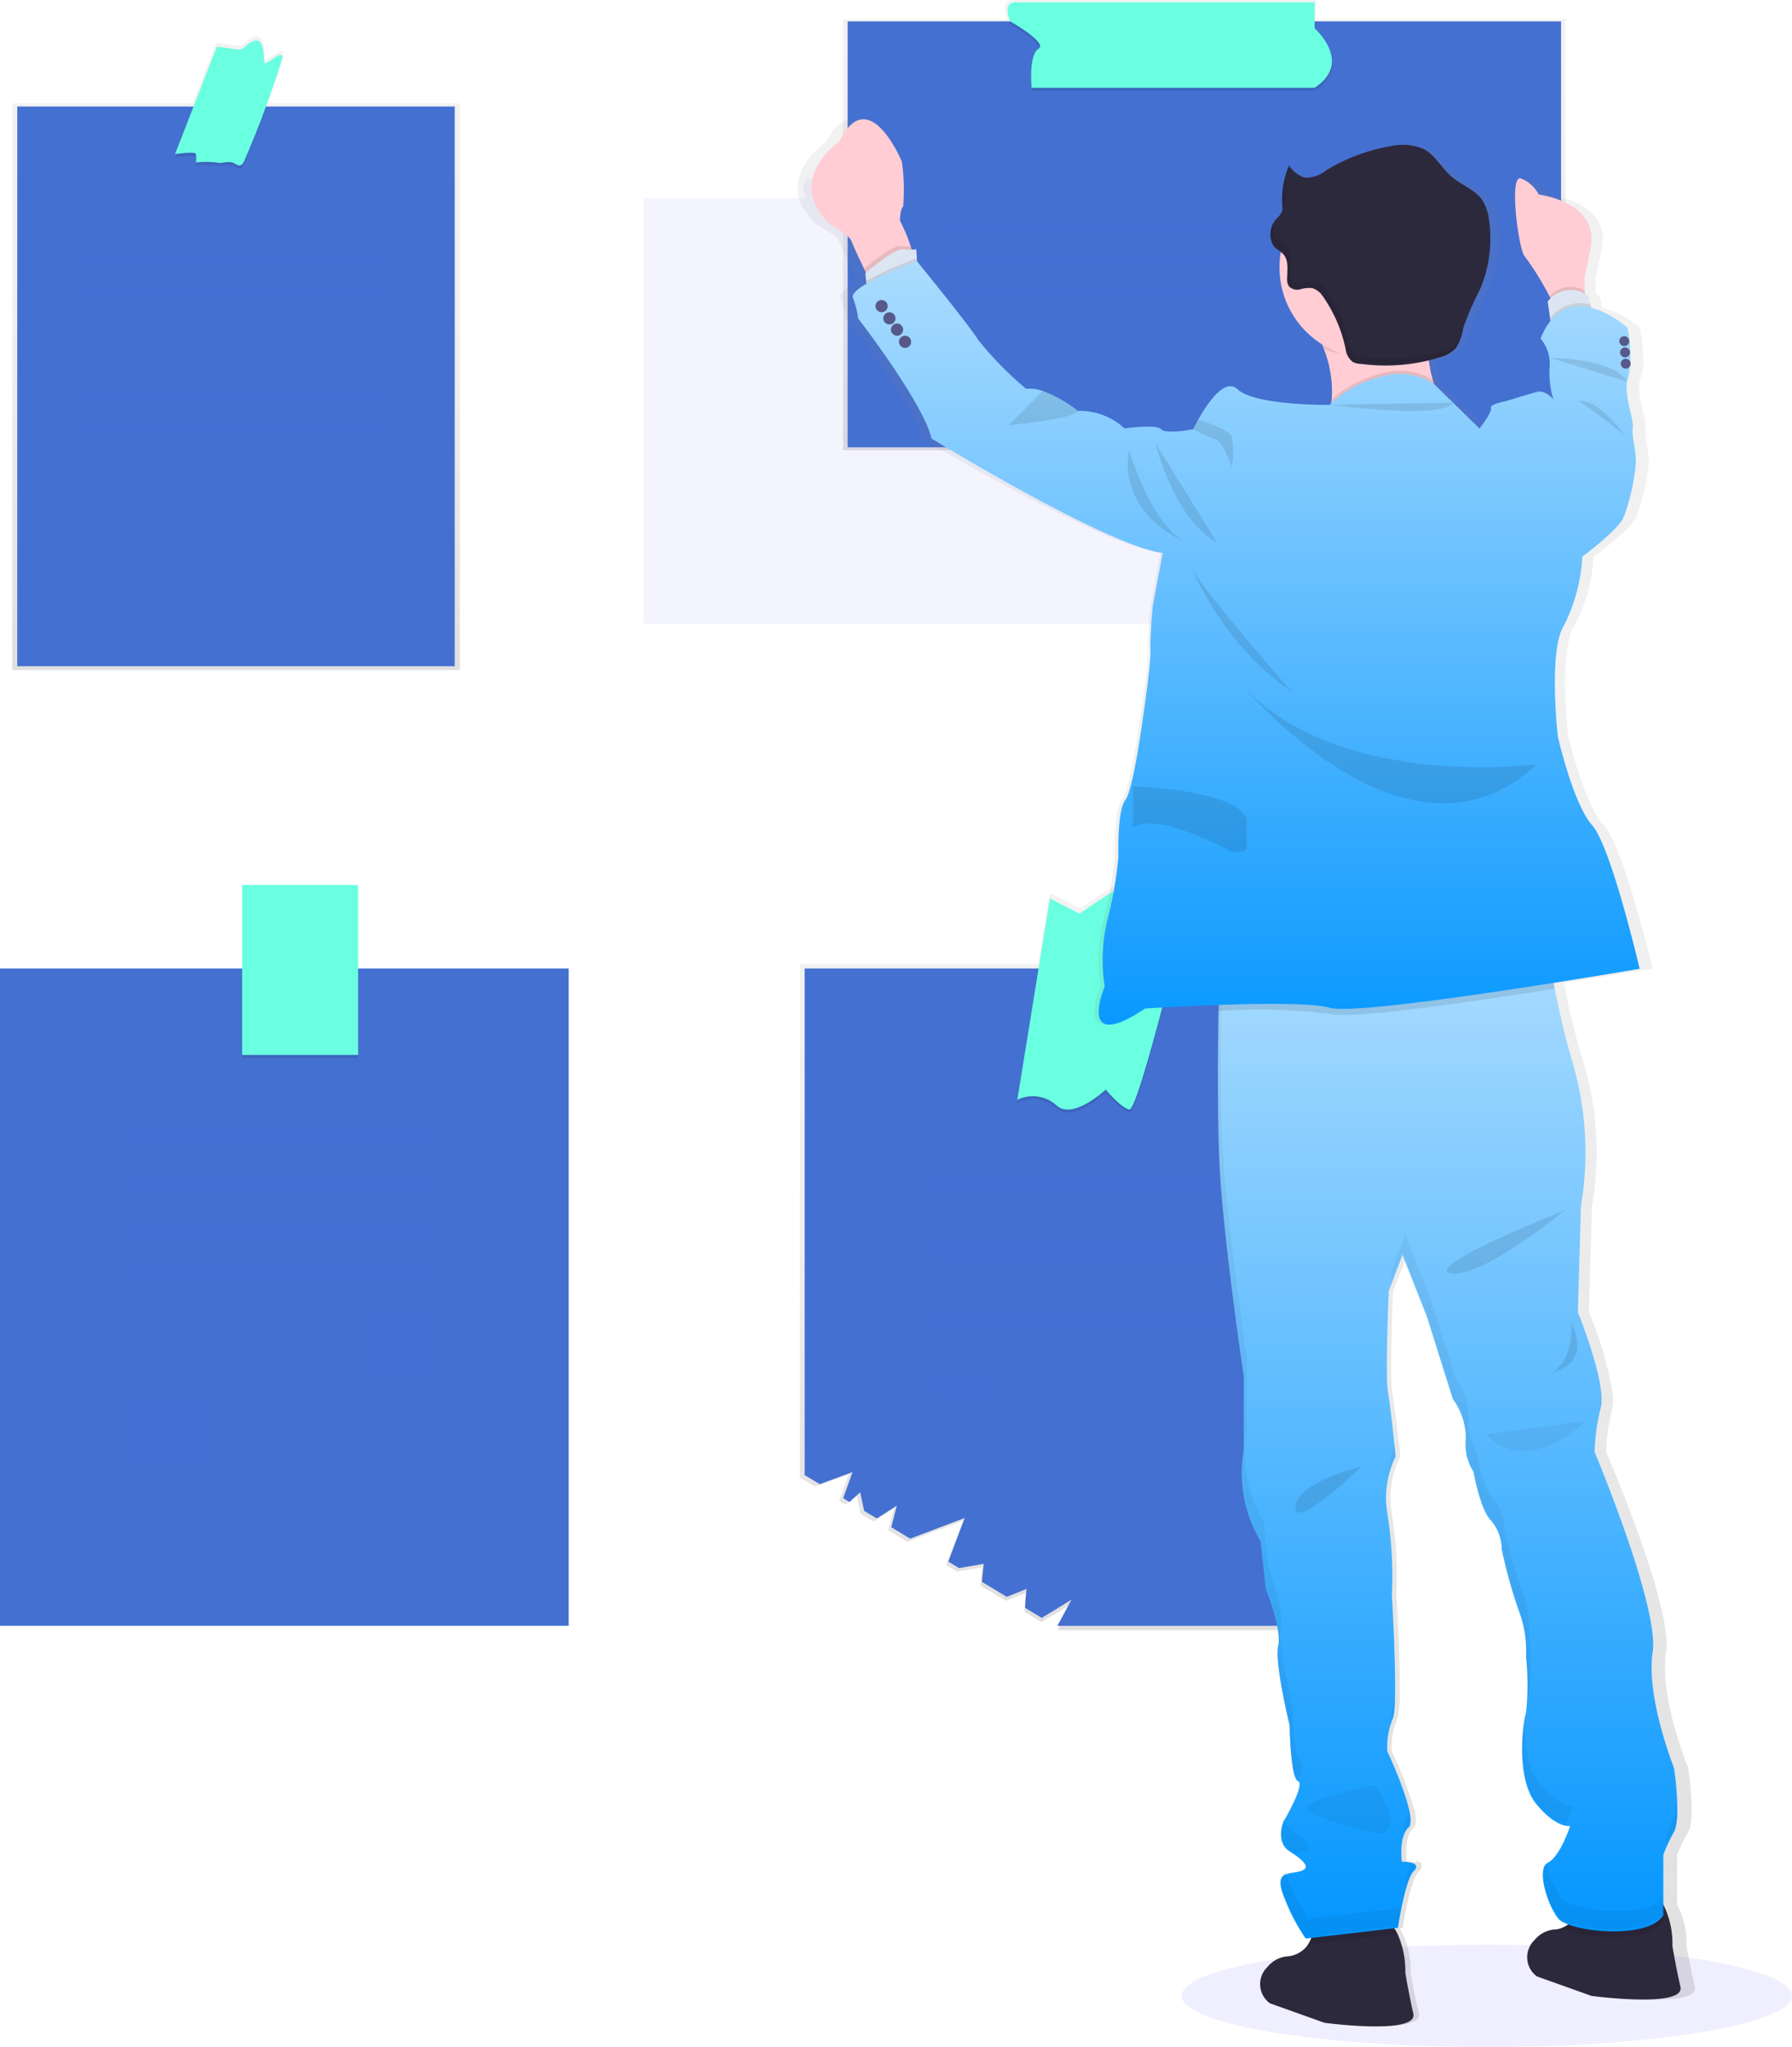 <svg xmlns="http://www.w3.org/2000/svg" xmlns:xlink="http://www.w3.org/1999/xlink" viewBox="0 0 106.888 122.068">
  <defs>
    <style>
      .cls-1, .cls-3, .cls-4 {
        fill: #6c63ff;
      }

      .cls-1, .cls-19, .cls-7 {
        opacity: 0.1;
      }

      .cls-2 {
        opacity: 0.35;
      }

      .cls-3 {
        opacity: 0.2;
      }

      .cls-5 {
        fill: url(#linear-gradient);
      }

      .cls-6 {
        fill: #4470d1;
      }

      .cls-8 {
        fill: #6affe1;
      }

      .cls-9 {
        fill: url(#linear-gradient-2);
      }

      .cls-10 {
        fill: url(#linear-gradient-3);
      }

      .cls-11 {
        fill: url(#linear-gradient-4);
      }

      .cls-12 {
        fill: #2d293d;
      }

      .cls-13 {
        fill: url(#linear-gradient-5);
      }

      .cls-14, .cls-15 {
        opacity: 0.05;
      }

      .cls-16 {
        fill: #ffcdd3;
      }

      .cls-17 {
        fill: #dce6f2;
      }

      .cls-18 {
        fill: #575988;
      }
    </style>
    <linearGradient id="linear-gradient" x1="0.5" y1="1" x2="0.5" gradientUnits="objectBoundingBox">
      <stop offset="0" stop-color="gray" stop-opacity="0.251"/>
      <stop offset="0.54" stop-color="gray" stop-opacity="0.122"/>
      <stop offset="1" stop-color="gray" stop-opacity="0.102"/>
    </linearGradient>
    <linearGradient id="linear-gradient-2" x1="0.5" y1="1" x2="0.5" y2="0" xlink:href="#linear-gradient"/>
    <linearGradient id="linear-gradient-3" x1="0.5" y1="1" x2="0.5" y2="0" xlink:href="#linear-gradient"/>
    <linearGradient id="linear-gradient-4" x1="0.5" y1="1" x2="0.5" y2="0" xlink:href="#linear-gradient"/>
    <linearGradient id="linear-gradient-5" x1="0.5" x2="0.5" y2="1" gradientUnits="objectBoundingBox">
      <stop offset="0" stop-color="#abdcff"/>
      <stop offset="1" stop-color="#0396ff"/>
    </linearGradient>
  </defs>
  <g id="p3" transform="translate(-29.484 -35.473)">
    <ellipse id="Ellipse_448" data-name="Ellipse 448" class="cls-1" cx="18.204" cy="3.05" rx="18.204" ry="3.05" transform="translate(99.964 151.44)"/>
    <g id="Group_2438" data-name="Group 2438" class="cls-2" transform="translate(67.857 46.148)">
      <path id="Path_3391" data-name="Path 3391" class="cls-3" d="M442.092,224.132V223h-17.84c-.82,0-.32,1.139-.32,1.139H414.24v25.389H456.8v-25.4Z" transform="translate(-414.24 -223)"/>
    </g>
    <path id="Path_3419" data-name="Path 3419" class="cls-4" d="M209.354,520.178c-.64,1.066-4.426,3-4.426,3s-.073-4.256.569-5.314a2.25,2.25,0,1,1,3.857,2.319Z" transform="translate(-172.698 -420.614)"/>
    <path id="Path_3438" data-name="Path 3438" class="cls-5" d="M208.347,177.068h-.071a17.841,17.841,0,0,0,1.013-2.981c-.048-.511-1.071.6-1.118.322s0-1.329-.465-1.329-.746.546-1.021.546-1.4-.184-1.4-.184l-1.428,3.626H193.1v33.788h26.7V177.068Z" transform="translate(-162.886 -135.43)"/>
    <rect id="Rectangle_1242" data-name="Rectangle 1242" class="cls-6" width="26.094" height="33.374" transform="translate(30.514 41.826)"/>
    <path id="Path_3439" data-name="Path 3439" class="cls-7" d="M255.618,197.61c-.55,1.428-1.169,2.933-1.311,3.292-.274.681-.455.318-.775.228s-.727.09-.909,0a5.732,5.732,0,0,0-1.251,0,3.518,3.518,0,0,0,0-.5c-.024-.18-1.253,0-1.253,0l1.171-3.018Z" transform="translate(-210.2 -155.784)"/>
    <path id="Path_3440" data-name="Path 3440" class="cls-8" d="M252.624,174.837l-2.5,6.417s1.229-.182,1.251,0a3.243,3.243,0,0,1,0,.5,5.641,5.641,0,0,1,1.253,0c.182.092.591-.092.909,0s.5.454.775-.228a58.423,58.423,0,0,0,2.23-6.053c-.046-.5-1.047.592-1.093.318s0-1.312-.455-1.312-.729.54-1,.54S252.624,174.837,252.624,174.837Z" transform="translate(-210.2 -136.591)"/>
    <g id="Group_2445" data-name="Group 2445" class="cls-2" transform="translate(34.095 50.684)">
      <rect id="Rectangle_1243" data-name="Rectangle 1243" class="cls-3" width="18.932" height="0.531"/>
    </g>
    <g id="Group_2446" data-name="Group 2446" class="cls-2" transform="translate(34.095 52.688)">
      <rect id="Rectangle_1244" data-name="Rectangle 1244" class="cls-3" width="18.932" height="0.531"/>
    </g>
    <g id="Group_2447" data-name="Group 2447" class="cls-2" transform="translate(34.095 54.69)">
      <rect id="Rectangle_1245" data-name="Rectangle 1245" class="cls-3" width="18.932" height="0.531"/>
    </g>
    <g id="Group_2448" data-name="Group 2448" class="cls-2" transform="translate(34.095 56.693)">
      <rect id="Rectangle_1246" data-name="Rectangle 1246" class="cls-3" width="18.932" height="0.531"/>
    </g>
    <g id="Group_2449" data-name="Group 2449" class="cls-2" transform="translate(34.095 58.695)">
      <rect id="Rectangle_1247" data-name="Rectangle 1247" class="cls-3" width="18.932" height="0.531"/>
    </g>
    <g id="Group_2450" data-name="Group 2450" class="cls-2" transform="translate(34.095 60.697)">
      <rect id="Rectangle_1248" data-name="Rectangle 1248" class="cls-3" width="18.932" height="0.531"/>
    </g>
    <rect id="Rectangle_1253" data-name="Rectangle 1253" class="cls-6" width="33.921" height="39.199" transform="translate(29.484 93.224)"/>
    <rect id="Rectangle_1254" data-name="Rectangle 1254" class="cls-7" width="6.918" height="5.34" transform="translate(43.926 93.224)"/>
    <rect id="Rectangle_1255" data-name="Rectangle 1255" class="cls-8" width="6.918" height="10.133" transform="translate(43.926 88.248)"/>
    <g id="Group_2454" data-name="Group 2454" class="cls-2" transform="translate(36.977 102.705)">
      <rect id="Rectangle_1256" data-name="Rectangle 1256" class="cls-3" width="18.932" height="1.35"/>
    </g>
    <g id="Group_2455" data-name="Group 2455" class="cls-2" transform="translate(36.977 105.39)">
      <rect id="Rectangle_1257" data-name="Rectangle 1257" class="cls-3" width="18.932" height="1.35"/>
    </g>
    <g id="Group_2456" data-name="Group 2456" class="cls-2" transform="translate(36.977 108.076)">
      <rect id="Rectangle_1258" data-name="Rectangle 1258" class="cls-3" width="18.932" height="1.35"/>
    </g>
    <g id="Group_2457" data-name="Group 2457" class="cls-2" transform="translate(36.977 110.76)">
      <rect id="Rectangle_1259" data-name="Rectangle 1259" class="cls-3" width="18.932" height="1.35"/>
    </g>
    <g id="Group_2458" data-name="Group 2458" class="cls-2" transform="translate(50.844 113.749)">
      <rect id="Rectangle_1260" data-name="Rectangle 1260" class="cls-3" width="5.068" height="4.096"/>
    </g>
    <g id="Group_2459" data-name="Group 2459" class="cls-2" transform="translate(36.977 118.815)">
      <rect id="Rectangle_1261" data-name="Rectangle 1261" class="cls-3" width="5.068" height="4.096"/>
    </g>
    <path id="Path_3445" data-name="Path 3445" class="cls-9" d="M491.5,475.319h-.048c.552-2.157.967-3.874.967-3.874l-2.353,1.106s-1.67-2.213-2.288-1.844S485.8,472,485.8,472l-1.8-.923-.689,4.244H469.09V505.94l.914.546c.754-.271,2-.73,2-.73l-.57,1.583.385.228.649-.587.24,1.122.771.461,1.217-.775-.34,1.3,1.142.681,3.321-1.248-1,2.635.659.395,1.5-.264s-.068.526-.111,1.1l1.508.9c.618-.24,1.2-.477,1.2-.477s-.06.575-.087,1.141l1.011.606c.8-.466,1.815-1.1,1.815-1.1l-.851,1.583h19.218V475.319Z" transform="translate(-391.896 -382.359)"/>
    <path id="Path_3446" data-name="Path 3446" class="cls-6" d="M504.719,499.55v39.2H485.87l.841-1.561s-1,.625-1.779,1.086l-.991-.6c.027-.557.087-1.125.087-1.125s-.572.233-1.178.47l-1.479-.89c.043-.562.107-1.081.107-1.081l-1.472.26-.645-.39.98-2.6-3.256,1.232-1.122-.681.327-1.287-1.192.764-.756-.454-.235-1.107-.637.582-.378-.226.56-1.561s-1.217.453-1.958.72l-.9-.538V499.55Z" transform="translate(-393.315 -406.326)"/>
    <g id="Group_2460" data-name="Group 2460" class="cls-2" transform="translate(84.977 105.39)">
      <rect id="Rectangle_1262" data-name="Rectangle 1262" class="cls-3" width="18.932" height="1.35"/>
    </g>
    <g id="Group_2461" data-name="Group 2461" class="cls-2" transform="translate(84.977 109.426)">
      <rect id="Rectangle_1263" data-name="Rectangle 1263" class="cls-3" width="18.932" height="1.35"/>
    </g>
    <g id="Group_2462" data-name="Group 2462" class="cls-2" transform="translate(84.977 113.46)">
      <rect id="Rectangle_1264" data-name="Rectangle 1264" class="cls-3" width="18.932" height="1.35"/>
    </g>
    <g id="Group_2463" data-name="Group 2463" class="cls-2" transform="translate(84.977 117.496)">
      <rect id="Rectangle_1265" data-name="Rectangle 1265" class="cls-3" width="3.793" height="1.35"/>
    </g>
    <path id="Path_3447" data-name="Path 3447" class="cls-7" d="M554.583,499.542c-.923,3.639-2.267,8.681-2.618,8.593-.545-.148-1.4-1.192-1.4-1.192s-2,1.881-2.972.911a2.092,2.092,0,0,0-2.307-.3l1.294-8.009Z" transform="translate(-455.125 -406.318)"/>
    <path id="Path_3448" data-name="Path 3448" class="cls-8" d="M547.232,473.025l-1.942,12.014a2.085,2.085,0,0,1,2.3.3c.97.972,2.974-.914,2.974-.914s.851,1.042,1.4,1.192,3.52-12.232,3.52-12.232l-2.306,1.093s-1.638-2.186-2.245-1.821S549,473.935,549,473.935Z" transform="translate(-455.125 -383.98)"/>
    <path id="Path_3449" data-name="Path 3449" class="cls-10" d="M512.431,161.442V160.29H494.367c-.829,0-.322,1.152-.322,1.152H484.23v25.694h43.084v-25.7Z" transform="translate(-404.458 -124.817)"/>
    <rect id="Rectangle_1266" data-name="Rectangle 1266" class="cls-6" width="42.553" height="25.396" transform="translate(80.044 36.748)"/>
    <path id="Path_3450" data-name="Path 3450" class="cls-7" d="M560.616,171.922H543.731s-.182-1.958.41-2.32-1.685-1.639-1.685-1.639a1.866,1.866,0,0,1-.066-.182h18.226v.592S562.938,170.42,560.616,171.922Z" transform="translate(-452.718 -131.032)"/>
    <path id="Path_3451" data-name="Path 3451" class="cls-8" d="M542.36,161.1H560.2v1.547s2.322,2.043,0,3.549H543.317s-.182-1.958.41-2.32-1.685-1.639-1.685-1.639S541.542,161.1,542.36,161.1Z" transform="translate(-452.304 -125.489)"/>
    <g id="Group_2464" data-name="Group 2464" class="cls-2" transform="translate(85.271 44.713)">
      <rect id="Rectangle_1267" data-name="Rectangle 1267" class="cls-3" width="32.101" height="0.531"/>
    </g>
    <g id="Group_2465" data-name="Group 2465" class="cls-2" transform="translate(85.271 46.715)">
      <rect id="Rectangle_1268" data-name="Rectangle 1268" class="cls-3" width="19.176" height="0.531"/>
    </g>
    <g id="Group_2466" data-name="Group 2466" class="cls-2" transform="translate(85.271 48.718)">
      <rect id="Rectangle_1269" data-name="Rectangle 1269" class="cls-3" width="32.101" height="0.531"/>
    </g>
    <g id="Group_2467" data-name="Group 2467" class="cls-2" transform="translate(85.271 50.72)">
      <rect id="Rectangle_1270" data-name="Rectangle 1270" class="cls-3" width="32.101" height="0.531"/>
    </g>
    <g id="Group_2468" data-name="Group 2468" class="cls-2" transform="translate(85.271 52.722)">
      <rect id="Rectangle_1271" data-name="Rectangle 1271" class="cls-3" width="32.101" height="0.531"/>
    </g>
    <path id="Path_3452" data-name="Path 3452" class="cls-11" d="M521.827,313.551c-.3-1.3-.492-2.434-.492-2.434a5.018,5.018,0,0,0-.563-2.47v-.352h0v-2.606a8.8,8.8,0,0,1,.657-1.362c.47-.82,0-3.823,0-3.823s-1.74-4.234-1.316-6.918-3.575-11.924-3.575-11.924a11.725,11.725,0,0,1,.376-2.64,2.1,2.1,0,0,0,.051-.553v-.046a20.511,20.511,0,0,0-1.459-5.09l.187-6.327a18.6,18.6,0,0,0-.563-8.738c-.511-1.748-.836-3.146-1.042-4.225q-.036-.184-.066-.352c3-.458,5.292-.839,5.292-.839s-1.741-7.286-2.916-8.559-2.116-5.277-2.116-5.277-.613-5.142.376-6.639a9.955,9.955,0,0,0,1.127-4.1s2.257-1.638,2.54-2.366a12.034,12.034,0,0,0,.752-3.234c0-.868-.283-1.639-.187-2.094s-.659-2.184-.283-3a2.211,2.211,0,0,0,.15-.79.092.092,0,0,0,0-.024v-.009a11.131,11.131,0,0,0-.2-2.136,6.017,6.017,0,0,0-2.232-1.192l-.049-.2-.128-.511a2.378,2.378,0,0,0-.223-.133v-.186l-.02-.739.354-1.663c.693-2.894-3.163-3.321-3.163-3.321a2.017,2.017,0,0,0-1.091-.963c-.776-.274-.129,4.348.233,4.642a17.212,17.212,0,0,1,1.522,2.383h0l.066.117a1.593,1.593,0,0,0-.17.186l.146,1,.022.153a4.168,4.168,0,0,0-.615,1.05,2.235,2.235,0,0,1,.565,1.638,5,5,0,0,0,.233,2c-.043-.048-.538-.586-1.033-.454s-1.872.546-1.872.546-1.035.182-.94.41-.706,1.229-.706,1.229l-2.78-2.635c-.027-.078-.054-.157-.08-.238a6.409,6.409,0,0,1-.242-1.154,6.333,6.333,0,0,0,.889-.283,1.918,1.918,0,0,0,.769-.492,2.965,2.965,0,0,0,.448-1.192,16.811,16.811,0,0,1,1.032-2.3,7.49,7.49,0,0,0,.555-4.131,2.713,2.713,0,0,0-.427-1.209c-.453-.625-1.277-.878-1.872-1.377s-.984-1.258-1.682-1.632a3.323,3.323,0,0,0-2.109-.182,11.357,11.357,0,0,0-3.941,1.433,2.053,2.053,0,0,1-1.318.432,1.749,1.749,0,0,1-.948-.7.349.349,0,0,1,.012-.039l-.031-.036a4.9,4.9,0,0,0-.432,2.08,2.92,2.92,0,0,0,.014.34v.117a.606.606,0,0,1,0,.1h0a.528.528,0,0,1-.021.146,1.085,1.085,0,0,1-.26.376,2.054,2.054,0,0,0-.226.308c.012-.037.024-.075.037-.112a1.643,1.643,0,0,0-.288.875.875.875,0,0,0,.209.628,2.951,2.951,0,0,0,.453.364,5.3,5.3,0,0,0,2.536,5.512c.032.078.063.158.1.238a6.793,6.793,0,0,1,.511,3.032c-.01.075-.02.148-.034.221-.036.037-.07.077-.1.116h0s-4.6.044-5.67-.935-2.724,2.383-2.724,2.383-1.646.32-1.975,0-2.257-.044-2.257-.044a4.146,4.146,0,0,0-2.868-1.047,8.495,8.495,0,0,0-2.106-1.171h0l-.053-.019h0a2.384,2.384,0,0,0-1.035-.131,21.49,21.49,0,0,1-2.914-2.867c-.657-.994-3.794-4.715-3.808-4.732l-.012-.17-.036-.541a1.978,1.978,0,0,1-.281.024l-.063-.187a10.179,10.179,0,0,0-.667-1.532s0-.681.2-.851a11.7,11.7,0,0,0-.082-2.674s-2.034-4.756-3.856-1.205c0,0-3.444,2.3-.553,4.971,0,0,1.152.56,1.316,1,.107.288.5,1.089.763,1.624.044.089.083.17.117.238l-.032.027.043.446.017.17c-.545.31-.914.615-.824.851a5.049,5.049,0,0,1,.328,1.229s4,5.006,4.514,7.149c0,0,10.724,6.372,14.248,6.828l-.611,3.185a25.541,25.541,0,0,0-.141,2.594c.048.683-.424,3.779-.424,3.779s-.611,4.55-1.129,5.187-.422,3.369-.422,3.369a22.988,22.988,0,0,1-.706,3.869,9.973,9.973,0,0,0-.14,3.867s-1.787,4.1,2.492,1.321c0,0,2.1-.131,4.519-.213v.24c0,.311-.01.649-.014,1-.032,2.346-.046,5.578.06,8.024.187,4.324,1.5,12.881,1.5,12.881v4.3a5.807,5.807,0,0,0-.124,1.229,8,8,0,0,0,1.159,4.3l.291,2.838a11.222,11.222,0,0,1,.788,3.018,1.656,1.656,0,0,1-.034.274,1.972,1.972,0,0,0-.037.439,24.672,24.672,0,0,0,.74,4.416s.048,3.141.511,3.323c.4.155-.536,1.809-.817,2.284a.558.558,0,0,0-.017-.09c-.036.061-.058.1-.058.1a2.229,2.229,0,0,0-.146.793,1.142,1.142,0,0,0,.521,1.1c.894.546,1.374,1,.616,1.192a8.257,8.257,0,0,0-.829.17c-.014-.036-.027-.071-.039-.106a.511.511,0,0,0-.31.55,2.328,2.328,0,0,0,.281,1.066,11.425,11.425,0,0,0,1.273,2.322l.361-.041a1.963,1.963,0,0,1-.209.388,1.506,1.506,0,0,1-.533.471,1.6,1.6,0,0,1-.642.22,1.82,1.82,0,0,0-1.333.649,1.382,1.382,0,0,0,.17,2.158l3.364,1.161s5.788.751,5.476-.546-.492-2.434-.492-2.434a5.14,5.14,0,0,0-.47-2.3,2.757,2.757,0,0,0-.2-.34l.2-.024s.422-2.867.987-3.4c.129-.126.158-.223.128-.3.06-.157-.089-.249-.278-.3l-.041.112a2.738,2.738,0,0,0-.562-.063s-.189-1.5.422-2.043a.573.573,0,0,0,.119-.446,2.416,2.416,0,0,0-.063-.611c0,.01-.014.024-.022.034a22.178,22.178,0,0,0-1.35-3.529,4.318,4.318,0,0,1,.328-1.91c.376-.548-.046-7.42-.046-7.42a22.457,22.457,0,0,0-.283-4.868,5.474,5.474,0,0,1,.511-3.369.685.685,0,0,0-.01-.1l.012-.024s-.02-.2-.055-.523a.23.23,0,0,0-.012.031c-.094-.878-.274-2.472-.405-3.209-.189-1.047.046-6.053.046-6.053l.851-2.138,1.5,3.685,1.6,4.916a4.2,4.2,0,0,1,.81,2.09.775.775,0,0,1-.01.153,2.749,2.749,0,0,0-.019.329,2.921,2.921,0,0,0,.487,1.752s.424,2.32,1.083,2.913a2.62,2.62,0,0,1,.657,1.729,29.228,29.228,0,0,0,1.176,3.959,5.768,5.768,0,0,1,.33,2.29h0v.123s.111,1.2.107,2.213a3.5,3.5,0,0,1-.012.359v-.026a3.633,3.633,0,0,1-.1.819.363.363,0,0,0-.014.046.719.719,0,0,1,.014-.17,8.629,8.629,0,0,0-.235,2.1,5.439,5.439,0,0,0,.9,3.486c1.27,1.457,2.07,1.275,2.07,1.275s-.613,1.82-1.362,2.184a.491.491,0,0,0-.08.051.761.761,0,0,0-.019-.106.884.884,0,0,0-.22.681,4.847,4.847,0,0,0,.931,2.7,1.507,1.507,0,0,0,.635.371,1.393,1.393,0,0,1-.119.073,2.275,2.275,0,0,1-.259.121,1.239,1.239,0,0,1-.383.1,1.8,1.8,0,0,0-1.336.64,1.38,1.38,0,0,0,.17,2.157l3.364,1.161S522.135,314.849,521.827,313.551Z" transform="translate(-391.251 -159.605)"/>
    <path id="Path_3453" data-name="Path 3453" class="cls-12" d="M634.2,837.789l-3.255-1.161a1.412,1.412,0,0,1-.158-2.159,1.739,1.739,0,0,1,1.289-.648,1.52,1.52,0,0,0,.621-.22,1.474,1.474,0,0,0,.511-.471,2.4,2.4,0,0,0,.371-1.258s3.575-1.047,4.552,0a2.615,2.615,0,0,1,.432.635,5.416,5.416,0,0,1,.456,2.3s.182,1.135.477,2.434S634.2,837.789,634.2,837.789Z" transform="translate(-525.711 -681.693)"/>
    <path id="Path_3454" data-name="Path 3454" class="cls-12" d="M727.776,828.369l-3.255-1.161a1.412,1.412,0,0,1-.158-2.157,1.729,1.729,0,0,1,1.289-.649,1.165,1.165,0,0,0,.373-.1,2.159,2.159,0,0,0,.25-.121,2.06,2.06,0,0,0,.887-1.729s3.575-1.047,4.552,0a2.531,2.531,0,0,1,.34.465,5.163,5.163,0,0,1,.545,2.472s.182,1.137.478,2.434S727.776,828.369,727.776,828.369Z" transform="translate(-603.36 -673.876)"/>
    <path id="Path_3455" data-name="Path 3455" class="cls-7" d="M652.053,831.873a2.623,2.623,0,0,1,.432.635h0l-5.355.621a2.4,2.4,0,0,0,.371-1.258S651.076,830.828,652.053,831.873Z" transform="translate(-539.629 -681.694)"/>
    <path id="Path_3456" data-name="Path 3456" class="cls-7" d="M742.241,822.917v1c-.832,1.372-4.862,1.072-6.031.383a2.164,2.164,0,0,0,.25-.121,2.059,2.059,0,0,0,.887-1.729s3.575-1.047,4.552,0A2.531,2.531,0,0,1,742.241,822.917Z" transform="translate(-613.545 -673.877)"/>
    <path id="Path_3457" data-name="Path 3457" class="cls-13" d="M642.763,542.739a9.04,9.04,0,0,0-.637,1.362v3.6c-.911,1.5-5.645,1-6.281.182s-1.319-2.958-.593-3.323,1.318-2.184,1.318-2.184-.775.182-2-1.275-.865-4.688-.635-5.461a16.016,16.016,0,0,0,0-3.369,6.746,6.746,0,0,0-.318-2.412,29.656,29.656,0,0,1-1.129-3.959,2.679,2.679,0,0,0-.638-1.729c-.638-.592-1.047-2.913-1.047-2.913a2.99,2.99,0,0,1-.455-1.956,3.968,3.968,0,0,0-.774-2.368l-1.547-4.915-1.456-3.687-.819,2.14s-.228,5.006-.046,6.053.454,3.823.454,3.823a5.62,5.62,0,0,0-.5,3.367,23.341,23.341,0,0,1,.274,4.87s.409,6.872.044,7.418a4.45,4.45,0,0,0-.318,1.912s1.872,4,1.275,4.55-.41,2.043-.41,2.043,1.275,0,.729.546-.956,3.4-.956,3.4l-5.5.638a11.1,11.1,0,0,1-1.232-2.322c-.722-1.684.136-1.5.868-1.684s.269-.637-.6-1.192-.364-1.775-.364-1.775,1.319-2.23.865-2.412-.5-3.323-.5-3.323-.911-3.731-.681-4.732-.737-3.4-.737-3.4l-.318-2.868a7.877,7.877,0,0,1-1-5.415v-4.409s-1.275-8.556-1.457-12.879c-.116-2.77-.084-6.549-.046-8.906.022-1.323.046-2.2.046-2.2L635.3,489.54a16.141,16.141,0,0,0,.357,2.921c.2,1.079.511,2.477,1.008,4.225a19.19,19.19,0,0,1,.547,8.738l-.182,6.324s1.729,4.233,1.362,5.689a12.1,12.1,0,0,0-.364,2.64s3.873,9.237,3.462,11.928,1.275,6.918,1.275,6.918S643.217,541.918,642.763,542.739Z" transform="translate(-513.43 -398.02)"/>
    <path id="Path_3458" data-name="Path 3458" class="cls-14" d="M709.34,658.877l5.985-.8S711.934,661.539,709.34,658.877Z" transform="translate(-591.249 -537.871)"/>
    <path id="Path_3459" data-name="Path 3459" class="cls-7" d="M734.093,623.73s.2,2.116-1.093,2.912C733,626.643,735.322,626.278,734.093,623.73Z" transform="translate(-610.882 -509.368)"/>
    <path id="Path_3460" data-name="Path 3460" class="cls-7" d="M702.776,584.16s-5,4.118-6.823,3.777S702.776,584.16,702.776,584.16Z" transform="translate(-579.932 -476.534)"/>
    <path id="Path_3461" data-name="Path 3461" class="cls-7" d="M646.663,674.13s-3.8.863-3.915,2.383S646.663,674.13,646.663,674.13Z" transform="translate(-535.991 -551.189)"/>
    <path id="Path_3462" data-name="Path 3462" class="cls-14" d="M650.6,785.61s-5.371,1-3.845,1.685a25.93,25.93,0,0,0,4.028,1.227S652.508,788.614,650.6,785.61Z" transform="translate(-539.088 -643.692)"/>
    <g id="Group_2469" data-name="Group 2469" class="cls-15" transform="translate(102.118 93.424)">
      <path id="Path_3463" data-name="Path 3463" d="M638.344,798.078a1.058,1.058,0,0,1-.492-.778l-.055.1s-.5,1.229.364,1.775l.281.184c.158-.029.33-.051.5-.094C639.672,799.079,639.209,798.624,638.344,798.078Z" transform="translate(-633.884 -746.817)"/>
      <path id="Path_3464" data-name="Path 3464" d="M681.114,795.174c.146-.136.141-.485.051-.935a2.534,2.534,0,0,0-.3,1.318A1.085,1.085,0,0,1,681.114,795.174Z" transform="translate(-669.735 -744.277)"/>
      <path id="Path_3465" data-name="Path 3465" d="M675.723,666.72a6.1,6.1,0,0,0-.363,1.673,6.587,6.587,0,0,1,.415-1.149S675.755,667.038,675.723,666.72Z" transform="translate(-665.171 -638.464)"/>
      <path id="Path_3466" data-name="Path 3466" d="M749.239,650.257a1.991,1.991,0,0,0,.049-.5c-.066.341-.114.655-.148.931C749.169,650.55,749.2,650.405,749.239,650.257Z" transform="translate(-726.392 -624.391)"/>
      <path id="Path_3467" data-name="Path 3467" d="M676.116,756.841a2.931,2.931,0,0,0,.136-1.011,3.556,3.556,0,0,0-.262,1.277A1.253,1.253,0,0,1,676.116,756.841Z" transform="translate(-665.694 -712.406)"/>
      <path id="Path_3468" data-name="Path 3468" d="M645.234,812.19a17.831,17.831,0,0,0-.628,2.8l-5.5.637a11.046,11.046,0,0,1-1.232-2.32c-.063-.148-.114-.281-.155-.4-.33.152-.46.494-.027,1.493a11.552,11.552,0,0,0,1.232,2.322l5.5-.642s.41-2.867.957-3.4C645.649,812.4,645.477,812.258,645.234,812.19Z" transform="translate(-633.684 -759.172)"/>
      <path id="Path_3469" data-name="Path 3469" d="M619.785,545.574s.046,3.141.5,3.323h0c.23-.519.383-1.021.17-1.095-.454-.18-.5-3.321-.5-3.321s-.911-3.733-.681-4.734-.729-3.413-.729-3.413l-.318-2.867a7.882,7.882,0,0,1-1-5.417v-4.412s-1.275-8.557-1.457-12.881c-.116-2.768-.083-6.547-.046-8.9,0-.427.015-.805.022-1.123l-.158.015s-.024.877-.046,2.2c-.038,2.358-.07,6.128.046,8.906.182,4.324,1.457,12.879,1.457,12.879v4.416a7.876,7.876,0,0,0,1,5.415l.318,2.868s.955,2.412.729,3.4S619.785,545.574,619.785,545.574Z" transform="translate(-615.507 -500.73)"/>
      <path id="Path_3470" data-name="Path 3470" d="M730.52,814.592a5.3,5.3,0,0,1-.872-2.162c-.562.511.083,2.477.681,3.255.637.819,5.371,1.319,6.281-.182v-.866C735.388,815.857,731.122,815.366,730.52,814.592Z" transform="translate(-710.04 -759.371)"/>
      <path id="Path_3471" data-name="Path 3471" d="M773.348,794.729a8.941,8.941,0,0,0-.638,1.362v.638c.1-.233.252-.545.456-.911a2.761,2.761,0,0,0,.2-1.129C773.359,794.705,773.353,794.719,773.348,794.729Z" transform="translate(-745.95 -744.651)"/>
      <path id="Path_3472" data-name="Path 3472" d="M724.761,766.354a8.641,8.641,0,0,0,.449-1.081s-.774.182-2-1.273c-.894-1.06-.945-3.064-.817-4.37-.23.775-.592,4.005.635,5.461A3.243,3.243,0,0,0,724.761,766.354Z" transform="translate(-704.002 -715.559)"/>
      <path id="Path_3473" data-name="Path 3473" d="M684.313,617.83a24.245,24.245,0,0,1,.09,2.7,3.887,3.887,0,0,1,.094-.422,16,16,0,0,0,0-3.367,6.745,6.745,0,0,0-.318-2.412,30.084,30.084,0,0,1-1.145-3.959,2.682,2.682,0,0,0-.637-1.73c-.637-.591-1.047-2.912-1.047-2.912a3,3,0,0,1-.455-1.958,3.968,3.968,0,0,0-.774-2.366l-1.547-4.916-1.455-3.685-.82,2.138s-.012.269-.027.691l.666-1.738,1.456,3.687,1.547,4.914a3.97,3.97,0,0,1,.775,2.368,2.989,2.989,0,0,0,.454,1.956s.41,2.322,1.047,2.912a2.723,2.723,0,0,1,.648,1.73A29.881,29.881,0,0,0,684,615.418,6.7,6.7,0,0,1,684.313,617.83Z" transform="translate(-665.927 -577.127)"/>
    </g>
    <path id="Path_3474" data-name="Path 3474" class="cls-16" d="M724.167,227.057l-.34,1.661.02.739.014.546-1.906.187-.213-.393h0a17.368,17.368,0,0,0-1.474-2.383c-.351-.3-.977-4.916-.225-4.642a1.99,1.99,0,0,1,1.057.957S724.835,224.164,724.167,227.057Z" transform="translate(-599.836 -176.654)"/>
    <path id="Path_3475" data-name="Path 3475" class="cls-7" d="M733.863,261.493l-1.9.2-.213-.393h0a1.67,1.67,0,0,1,2.1-.34Z" transform="translate(-609.845 -208.151)"/>
    <path id="Path_3476" data-name="Path 3476" class="cls-17" d="M733.831,263.289l-2.507.589-.053-.375-.141-1a1.723,1.723,0,0,1,2.424-.332l.124.511Z" transform="translate(-609.33 -209.049)"/>
    <path id="Path_3477" data-name="Path 3477" class="cls-16" d="M479.234,210.067l-2.669,1.437s-.1-.211-.242-.511c-.255-.533-.633-1.336-.737-1.624-.158-.443-1.275-1-1.275-1-2.8-2.674.536-4.972.536-4.972,1.764-3.549,3.731,1.205,3.731,1.205a12.108,12.108,0,0,1,.08,2.674c-.192.169-.192.851-.192.851a10.333,10.333,0,0,1,.643,1.532C479.19,209.913,479.234,210.067,479.234,210.067Z" transform="translate(-395.301 -159.493)"/>
    <path id="Path_3478" data-name="Path 3478" class="cls-7" d="M494.491,246.926l-2.669,1.437s-.1-.211-.242-.511c.376-.315,1.714-1.4,2.153-1.35a3.2,3.2,0,0,0,.633.015C494.447,246.773,494.491,246.926,494.491,246.926Z" transform="translate(-410.557 -196.352)"/>
    <path id="Path_3479" data-name="Path 3479" class="cls-17" d="M495.113,248.624l-3,1.481-.06-.647-.049-.453s1.74-1.491,2.254-1.433a2.691,2.691,0,0,0,.785,0l.034.541Z" transform="translate(-410.906 -197.24)"/>
    <path id="Path_3480" data-name="Path 3480" class="cls-16" d="M649.793,263.249s-13.1,1.478-10.649.681a3.282,3.282,0,0,0,2.523-2.841,6.844,6.844,0,0,0-.487-3.03,13.051,13.051,0,0,0-1.171-2.366s10.013-5.508,8-.511a8.036,8.036,0,0,0-.567,2.373,6.669,6.669,0,0,0,.257,2.4A7.15,7.15,0,0,0,649.793,263.249Z" transform="translate(-532.749 -201.817)"/>
    <path id="Path_3481" data-name="Path 3481" class="cls-7" d="M653.719,255.214a8.042,8.042,0,0,0-.567,2.373c-.943.792-1.978.74-3.306.74-1.021,0-2.15.247-2.965-.245a13.053,13.053,0,0,0-1.171-2.366S655.723,250.208,653.719,255.214Z" transform="translate(-538.451 -201.838)"/>
    <circle id="Ellipse_450" data-name="Ellipse 450" class="cls-16" cx="5.417" cy="5.417" r="5.417" transform="translate(105.802 46.003)"/>
    <path id="Path_3482" data-name="Path 3482" class="cls-7" d="M649.793,294.016s-13.1,1.478-10.649.681a3.282,3.282,0,0,0,2.523-2.841,7.2,7.2,0,0,1,2.8-1.486,3.928,3.928,0,0,1,2.383-.039,3.275,3.275,0,0,1,.863.4A7.149,7.149,0,0,0,649.793,294.016Z" transform="translate(-532.749 -232.583)"/>
    <path id="Path_3483" data-name="Path 3483" class="cls-7" d="M734.52,267.2l-2.508.589-.053-.374a2.213,2.213,0,0,1,2.407-.822Z" transform="translate(-610.019 -212.956)"/>
    <path id="Path_3484" data-name="Path 3484" class="cls-7" d="M495.354,251.287l-3,1.481-.06-.647a22.08,22.08,0,0,1,3.03-1.341Z" transform="translate(-411.146 -199.903)"/>
    <path id="Path_3485" data-name="Path 3485" class="cls-7" d="M635.824,492.448c-5.073.8-12.292,1.844-13.438,1.495a33.6,33.6,0,0,0-6.627-.17c.022-1.323.046-2.2.046-2.2l19.661-2.043A16.14,16.14,0,0,0,635.824,492.448Z" transform="translate(-513.599 -398.012)"/>
    <path id="Path_3486" data-name="Path 3486" class="cls-13" d="M534.567,294.035s-16.7,2.868-18.5,2.322-10.995.046-10.995.046c-4.141,2.775-2.412-1.321-2.412-1.321a10.168,10.168,0,0,1,.136-3.868,23.657,23.657,0,0,0,.681-3.869s-.09-2.724.41-3.367,1.091-5.188,1.091-5.188.456-3.095.41-3.777.136-2.594.136-2.594l.594-3.18c-3.4-.454-13.788-6.826-13.788-6.826-.5-2.14-4.37-7.149-4.37-7.149a5.281,5.281,0,0,0-.318-1.229c-.274-.729,3.823-2.184,3.823-2.184s3.049,3.731,3.685,4.732a20.781,20.781,0,0,0,2.822,2.868,2.189,2.189,0,0,1,1,.131.205.205,0,0,1,.053.015h0a8.274,8.274,0,0,1,2.043,1.169,3.954,3.954,0,0,1,2.776,1.047s1.873-.272,2.184.046,1.912,0,1.912,0,1.593-3.369,2.64-2.383,5.488.933,5.488.933a6.569,6.569,0,0,1,2.933-1.641,3.927,3.927,0,0,1,2.383-.039,3.023,3.023,0,0,1,.936.453l2.695,2.638s.774-1,.681-1.229.911-.409.911-.409,1.319-.41,1.82-.546.96.405,1,.453a5.3,5.3,0,0,1-.226-2,2.357,2.357,0,0,0-.546-1.639c1.593-3.915,5.188-.637,5.188-.637a7.491,7.491,0,0,1,.046,2.958c-.364.819.364,2.553.272,3s.182,1.229.182,2.094a12.389,12.389,0,0,1-.729,3.234c-.274.73-2.467,2.358-2.467,2.358a10.294,10.294,0,0,1-1.093,4.1c-.955,1.5-.364,6.639-.364,6.639s.911,4.005,2.043,5.277S534.567,294.035,534.567,294.035Z" transform="translate(-407.282 -200.791)"/>
    <path id="Path_3487" data-name="Path 3487" class="cls-7" d="M609.216,310.15s-.5-1.5-.955-1.639a10.6,10.6,0,0,1-1.321-.591l.293-.56s1.711.468,1.983.969A3.944,3.944,0,0,1,609.216,310.15Z" transform="translate(-506.28 -246.852)"/>
    <path id="Path_3488" data-name="Path 3488" class="cls-7" d="M546.382,298.438c-.09.456-4.141.865-4.141.865l2.043-2.053h0l.051.017h0A8.1,8.1,0,0,1,546.382,298.438Z" transform="translate(-452.594 -238.463)"/>
    <circle id="Ellipse_451" data-name="Ellipse 451" class="cls-18" cx="0.364" cy="0.364" r="0.364" transform="translate(81.704 53.364)"/>
    <circle id="Ellipse_452" data-name="Ellipse 452" class="cls-18" cx="0.364" cy="0.364" r="0.364" transform="translate(82.17 54.092)"/>
    <circle id="Ellipse_453" data-name="Ellipse 453" class="cls-18" cx="0.364" cy="0.364" r="0.364" transform="translate(82.626 54.765)"/>
    <circle id="Ellipse_454" data-name="Ellipse 454" class="cls-18" cx="0.364" cy="0.364" r="0.364" transform="translate(83.103 55.492)"/>
    <circle id="Ellipse_455" data-name="Ellipse 455" class="cls-18" cx="0.296" cy="0.296" r="0.296" transform="translate(126.071 55.521)"/>
    <circle id="Ellipse_456" data-name="Ellipse 456" class="cls-18" cx="0.296" cy="0.296" r="0.296" transform="translate(126.117 56.191)"/>
    <circle id="Ellipse_457" data-name="Ellipse 457" class="cls-18" cx="0.296" cy="0.296" r="0.296" transform="translate(126.158 56.864)"/>
    <path id="Path_3489" data-name="Path 3489" class="cls-7" d="M620.439,396.2c-.041-.053,10.214,12.9,18.182,5.417C638.621,401.612,626.038,403.323,620.439,396.2Z" transform="translate(-517.482 -320.568)"/>
    <path id="Path_3490" data-name="Path 3490" class="cls-7" d="M585.82,435.77s6.138.17,6.782,1.934v1.837a1.169,1.169,0,0,1-1.142,0c-.62-.34-4.331-2.213-5.64-1.312Z" transform="translate(-488.755 -353.403)"/>
    <path id="Path_3492" data-name="Path 3492" class="cls-7" d="M605.51,357.46a19.751,19.751,0,0,0,2.383,4.085,16.027,16.027,0,0,0,3.726,3.6S605.612,358.3,605.51,357.46Z" transform="translate(-505.094 -288.424)"/>
    <path id="Path_3493" data-name="Path 3493" class="cls-7" d="M593.71,315.55s1.021,4.426,3.663,5.924Z" transform="translate(-495.302 -253.648)"/>
    <path id="Path_3494" data-name="Path 3494" class="cls-7" d="M584.036,318.173c-.026-.082-.909,3.5,3.4,5.476C587.438,323.649,585.607,323.028,584.036,318.173Z" transform="translate(-487.199 -255.823)"/>
    <path id="Path_3495" data-name="Path 3495" class="cls-7" d="M741.992,300.746a31.486,31.486,0,0,1,2.724,2.043C744.716,302.794,743.283,300.654,741.992,300.746Z" transform="translate(-618.342 -241.361)"/>
    <path id="Path_3496" data-name="Path 3496" class="cls-12" d="M638.369,223.27a1.131,1.131,0,0,0,.422.732,1.156,1.156,0,0,0,.511.114,11.009,11.009,0,0,0,4.9-.461,1.848,1.848,0,0,0,.744-.494,3.038,3.038,0,0,0,.432-1.192,17.153,17.153,0,0,1,1-2.3,7.726,7.726,0,0,0,.536-4.13,2.8,2.8,0,0,0-.414-1.21c-.439-.625-1.236-.878-1.816-1.375s-.952-1.258-1.627-1.632a3.129,3.129,0,0,0-2.043-.182,10.769,10.769,0,0,0-3.813,1.432,1.9,1.9,0,0,1-1.275.434,1.753,1.753,0,0,1-.936-.718,5.033,5.033,0,0,0-.407,2.359,1,1,0,0,1-.012.356,1.054,1.054,0,0,1-.252.374,1.38,1.38,0,0,0-.259,1.7c.17.208.444.322.614.533.306.381.2.928.2,1.415a.719.719,0,0,0,.119.48.7.7,0,0,0,.669.16,1.851,1.851,0,0,1,.712-.068,1.192,1.192,0,0,1,.62.477A8.423,8.423,0,0,1,638.369,223.27Z" transform="translate(-528.614 -166.941)"/>
    <g id="Group_2470" data-name="Group 2470" class="cls-19" transform="translate(105.242 45.287)">
      <path id="Path_3497" data-name="Path 3497" d="M645.126,244.728a1.848,1.848,0,0,1-.744.494,10.917,10.917,0,0,1-4.9.46,1.133,1.133,0,0,1-.511-.112,1.165,1.165,0,0,1-.422-.732,8.46,8.46,0,0,0-1.38-3.2,1.191,1.191,0,0,0-.62-.477,1.852,1.852,0,0,0-.712.068.706.706,0,0,1-.669-.16.72.72,0,0,1-.119-.48c0-.487.109-1.035-.2-1.415-.17-.213-.439-.325-.616-.533a1.072,1.072,0,0,1-.1-1.088,1.241,1.241,0,0,0-.077,1.45c.17.209.444.322.614.535.3.38.2.928.2,1.415a.721.721,0,0,0,.119.48.7.7,0,0,0,.669.16,1.851,1.851,0,0,1,.712-.068,1.192,1.192,0,0,1,.62.477,8.507,8.507,0,0,1,1.38,3.2.852.852,0,0,0,.933.844,11.01,11.01,0,0,0,4.9-.46,1.848,1.848,0,0,0,.744-.494,1.44,1.44,0,0,0,.235-.439C645.161,244.679,645.144,244.7,645.126,244.728Z" transform="translate(-633.856 -234.212)"/>
      <path id="Path_3498" data-name="Path 3498" d="M638.091,220.565a.773.773,0,0,0,.17-.274,1,1,0,0,0,.012-.356,5.064,5.064,0,0,1,.254-1.959l-.029-.036a5.029,5.029,0,0,0-.407,2.359A1.4,1.4,0,0,1,638.091,220.565Z" transform="translate(-637.36 -217.94)"/>
    </g>
    <path id="Path_3499" data-name="Path 3499" class="cls-7" d="M654.69,301.509s6.766.9,7.374-.119" transform="translate(-545.902 -241.898)"/>
    <path id="Path_3500" data-name="Path 3500" class="cls-7" d="M732,285.65s3.759,0,4.586,1.413" transform="translate(-610.052 -228.837)"/>
  </g>
</svg>
